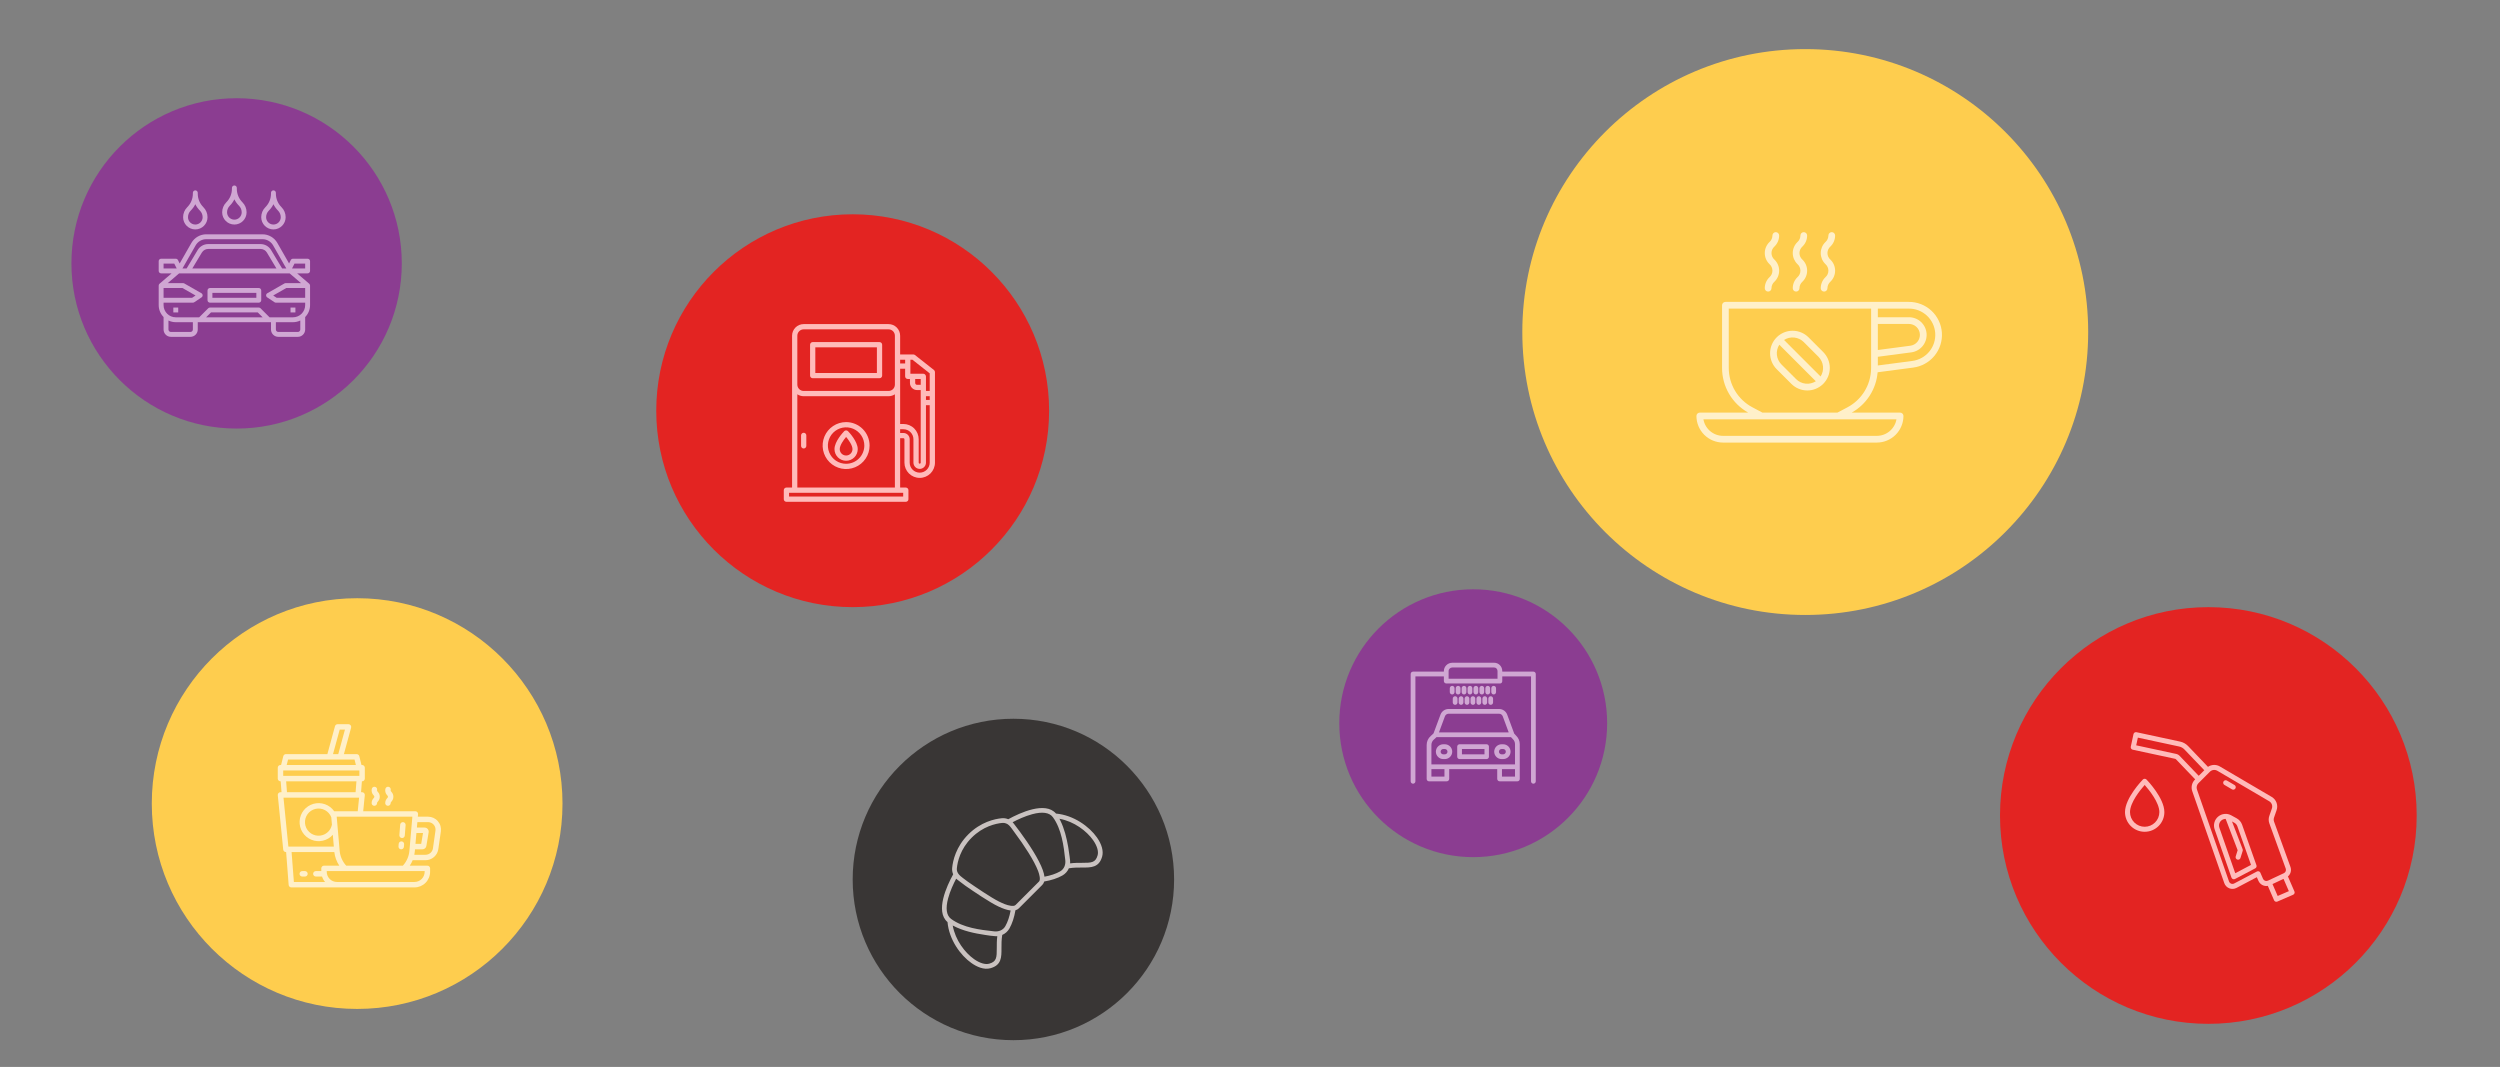<?xml version="1.0" encoding="UTF-8"?> <svg xmlns="http://www.w3.org/2000/svg" width="560" height="239" viewBox="0 0 560 239" fill="none"><rect x="0" y="0" width="560" height="239" fill="#808080" stroke="none"/> <mask id="mask0" mask-type="alpha" maskUnits="userSpaceOnUse" x="0" y="0" width="560" height="239"> <rect width="560" height="239" rx="24" fill="#F9F9F9"></rect> </mask> <g mask="url(#mask0)"> <circle cx="330" cy="162" r="30" fill="#8B3D91"></circle> <circle cx="53" cy="59" r="37" fill="#8B3D91"></circle> <path d="M38.828 68.891H39.922V69.984H38.828V68.891Z" fill="#D0A7D3"></path> <path d="M65.078 68.891H66.172V69.984H65.078V68.891Z" fill="#D0A7D3"></path> <path d="M57.969 64.516H47.031C46.729 64.516 46.484 64.761 46.484 65.062V67.25C46.484 67.552 46.729 67.797 47.031 67.797H57.969C58.271 67.797 58.516 67.552 58.516 67.25V65.062C58.516 64.761 58.271 64.516 57.969 64.516ZM57.422 66.703H47.578V65.609H57.422V66.703Z" fill="#D0A7D3"></path> <path d="M69.453 60.688V58.5C69.453 58.198 69.208 57.953 68.906 57.953H65.625C65.418 57.953 65.228 58.07 65.135 58.255L64.754 59.018L62.122 54.413C61.443 53.224 60.169 52.484 58.799 52.484H46.201C44.831 52.484 43.557 53.224 42.877 54.413L40.246 59.018L39.864 58.255C39.772 58.07 39.582 57.953 39.375 57.953H36.094C35.792 57.953 35.547 58.198 35.547 58.5V60.688C35.547 60.989 35.792 61.234 36.094 61.234H38.444L35.738 63.554C35.616 63.658 35.547 63.809 35.547 63.969V68.344C35.547 69.384 35.965 70.327 36.641 71.018V73.812C36.641 74.717 37.377 75.453 38.281 75.453H42.656C43.561 75.453 44.297 74.717 44.297 73.812V72.172H60.703V73.812C60.703 74.717 61.439 75.453 62.344 75.453H66.719C67.623 75.453 68.359 74.717 68.359 73.812V71.018C69.035 70.327 69.453 69.384 69.453 68.344V63.969C69.453 63.809 69.384 63.658 69.262 63.554L66.556 61.234H68.906C69.208 61.234 69.453 60.989 69.453 60.688ZM43.827 54.956C44.313 54.106 45.222 53.578 46.201 53.578H58.799C59.778 53.578 60.687 54.106 61.173 54.956L64.136 60.141H63.2L60.715 55.999C60.225 55.181 59.325 54.672 58.371 54.672H46.629C45.675 54.672 44.776 55.181 44.285 55.999L41.8 60.141H40.864L43.827 54.956ZM61.925 60.141H43.075L45.222 56.562C45.517 56.071 46.056 55.766 46.629 55.766H58.371C58.944 55.766 59.483 56.071 59.778 56.562L61.925 60.141ZM36.641 59.047H39.037L39.584 60.141H36.641V59.047ZM40.87 64.516L43.804 66.192L43.037 66.703H36.641V64.516H40.87ZM43.203 73.812C43.203 74.114 42.958 74.359 42.656 74.359H38.281C37.98 74.359 37.734 74.114 37.734 73.812V71.797C38.233 72.035 38.787 72.172 39.375 72.172H43.203V73.812ZM46.164 71.078L47.258 69.984H57.742L58.836 71.078H46.164ZM66.719 74.359H62.344C62.042 74.359 61.797 74.114 61.797 73.812V72.172H65.625C66.213 72.172 66.767 72.035 67.266 71.797V73.812C67.266 74.114 67.02 74.359 66.719 74.359ZM68.359 66.703H61.963L61.196 66.192L64.13 64.516H68.359V66.703ZM67.428 63.422H63.984C63.889 63.422 63.796 63.447 63.713 63.494L59.885 65.682C59.72 65.776 59.617 65.948 59.61 66.138C59.603 66.327 59.695 66.506 59.853 66.611L61.494 67.705C61.583 67.765 61.689 67.797 61.797 67.797H68.359V68.344C68.359 69.852 67.133 71.078 65.625 71.078H60.383L58.355 69.051C58.253 68.948 58.114 68.891 57.969 68.891H47.031C46.886 68.891 46.747 68.948 46.645 69.051L44.617 71.078H39.375C37.867 71.078 36.641 69.852 36.641 68.344V67.797H43.203C43.311 67.797 43.417 67.765 43.507 67.705L45.147 66.611C45.305 66.506 45.397 66.327 45.391 66.138C45.384 65.948 45.28 65.776 45.115 65.682L41.287 63.494C41.204 63.447 41.111 63.422 41.016 63.422H37.572L40.124 61.234H40.469H64.531H64.876L67.428 63.422ZM68.359 60.141H65.416L65.963 59.047H68.359V60.141Z" fill="#D0A7D3"></path> <path d="M52.5 50.297C54.008 50.297 55.234 49.07 55.234 47.562C55.234 46.711 54.903 45.91 54.301 45.309C53.492 44.5 53.047 43.425 53.047 42.281V42.094C53.047 41.792 52.802 41.547 52.5 41.547C52.198 41.547 51.953 41.792 51.953 42.094V42.281C51.953 43.425 51.508 44.5 50.699 45.309C50.097 45.91 49.766 46.711 49.766 47.562C49.766 49.07 50.992 50.297 52.5 50.297ZM51.472 46.082C51.897 45.657 52.242 45.174 52.5 44.65C52.758 45.174 53.103 45.657 53.528 46.082C53.923 46.477 54.141 47.004 54.141 47.562C54.141 48.467 53.404 49.203 52.5 49.203C51.596 49.203 50.859 48.467 50.859 47.562C50.859 47.004 51.077 46.477 51.472 46.082Z" fill="#D0A7D3"></path> <path d="M43.75 51.391C45.258 51.391 46.484 50.164 46.484 48.656C46.484 47.805 46.153 47.004 45.551 46.403C44.742 45.594 44.297 44.519 44.297 43.375V43.188C44.297 42.886 44.052 42.641 43.75 42.641C43.448 42.641 43.203 42.886 43.203 43.188V43.375C43.203 44.519 42.758 45.594 41.949 46.403C41.347 47.004 41.016 47.805 41.016 48.656C41.016 50.164 42.242 51.391 43.75 51.391ZM42.722 47.176C43.147 46.751 43.492 46.267 43.75 45.744C44.008 46.267 44.353 46.751 44.778 47.176C45.173 47.571 45.391 48.097 45.391 48.656C45.391 49.561 44.654 50.297 43.75 50.297C42.846 50.297 42.109 49.561 42.109 48.656C42.109 48.097 42.327 47.571 42.722 47.176Z" fill="#D0A7D3"></path> <path d="M61.25 51.391C62.758 51.391 63.984 50.164 63.984 48.656C63.984 47.805 63.653 47.004 63.051 46.403C62.242 45.594 61.797 44.519 61.797 43.375V43.188C61.797 42.886 61.552 42.641 61.25 42.641C60.948 42.641 60.703 42.886 60.703 43.188V43.375C60.703 44.519 60.258 45.594 59.449 46.403C58.847 47.004 58.516 47.805 58.516 48.656C58.516 50.164 59.742 51.391 61.25 51.391ZM60.222 47.176C60.647 46.751 60.992 46.267 61.25 45.744C61.508 46.267 61.853 46.751 62.278 47.176C62.673 47.571 62.891 48.097 62.891 48.656C62.891 49.561 62.154 50.297 61.25 50.297C60.346 50.297 59.609 49.561 59.609 48.656C59.609 48.097 59.827 47.571 60.222 47.176Z" fill="#D0A7D3"></path> <circle cx="80" cy="180" r="46" fill="#FECD4E"></circle> <path d="M95.886 182.938H93.595L93.644 182.381C93.651 182.297 93.641 182.212 93.614 182.132C93.587 182.052 93.543 181.979 93.486 181.916C93.429 181.854 93.359 181.804 93.282 181.77C93.205 181.736 93.121 181.719 93.037 181.719H81.356L81.716 178.123C81.724 178.039 81.715 177.953 81.688 177.872C81.662 177.791 81.618 177.717 81.561 177.654C81.504 177.591 81.434 177.54 81.357 177.506C81.279 177.471 81.195 177.453 81.109 177.453H80.877L81.064 175.016H81.109C81.271 175.016 81.426 174.951 81.54 174.837C81.655 174.723 81.719 174.568 81.719 174.406V171.969C81.719 171.807 81.655 171.652 81.54 171.538C81.426 171.424 81.271 171.359 81.109 171.359H80.976L80.482 169.383C80.449 169.252 80.373 169.135 80.266 169.051C80.159 168.967 80.026 168.922 79.891 168.922H77.032L78.65 162.988C78.675 162.898 78.678 162.803 78.66 162.711C78.642 162.619 78.603 162.533 78.547 162.458C78.49 162.384 78.416 162.323 78.332 162.282C78.249 162.24 78.156 162.219 78.062 162.219H75.625C75.491 162.219 75.361 162.263 75.255 162.344C75.149 162.425 75.072 162.539 75.037 162.668L73.332 168.922H64.047C63.911 168.922 63.779 168.967 63.672 169.051C63.565 169.135 63.489 169.252 63.456 169.383L62.962 171.359H62.828C62.666 171.359 62.511 171.424 62.397 171.538C62.283 171.652 62.219 171.807 62.219 171.969V174.406C62.219 174.568 62.283 174.723 62.397 174.837C62.511 174.951 62.666 175.016 62.828 175.016H62.873L63.061 177.453H62.828C62.743 177.453 62.659 177.471 62.581 177.506C62.503 177.54 62.433 177.591 62.376 177.654C62.319 177.717 62.276 177.791 62.249 177.872C62.223 177.953 62.213 178.039 62.222 178.123L63.441 190.311C63.456 190.461 63.526 190.601 63.638 190.702C63.75 190.803 63.896 190.859 64.047 190.859H64.092L64.658 198.219C64.67 198.372 64.739 198.515 64.852 198.619C64.964 198.723 65.112 198.781 65.266 198.781H92.84C93.769 198.78 94.659 198.411 95.316 197.754C95.973 197.097 96.343 196.206 96.344 195.277V194.516C96.344 194.354 96.28 194.199 96.165 194.085C96.051 193.97 95.896 193.906 95.734 193.906H91.789C92.046 193.523 92.263 193.114 92.438 192.688H95.32C96.016 192.685 96.688 192.432 97.214 191.976C97.74 191.52 98.085 190.891 98.186 190.202L98.752 186.241C98.81 185.831 98.78 185.412 98.663 185.015C98.546 184.617 98.345 184.249 98.073 183.936C97.801 183.622 97.465 183.371 97.088 183.199C96.711 183.027 96.301 182.938 95.886 182.938V182.938ZM93.278 186.594H94.755L94.349 189.031H93.066L93.278 186.594ZM63.438 172.578H80.5V173.797H63.438V172.578ZM76.09 163.438H77.265L75.769 168.922H74.595L76.09 163.438ZM64.523 170.141H79.415L79.72 171.359H64.218L64.523 170.141ZM64.096 175.016H79.842L79.654 177.453H64.283L64.096 175.016ZM63.501 178.672H80.436L80.131 181.719H74.86C74.353 180.993 73.633 180.444 72.799 180.147C71.965 179.85 71.06 179.82 70.208 180.061C69.356 180.302 68.601 180.802 68.047 181.492C67.492 182.182 67.166 183.027 67.115 183.911C67.062 184.794 67.287 185.672 67.757 186.422C68.226 187.172 68.918 187.757 69.736 188.097C70.553 188.436 71.456 188.512 72.319 188.315C73.181 188.117 73.961 187.656 74.55 186.995L74.779 189.641H64.598L63.501 178.672ZM74.209 183.076L74.352 184.726C74.214 185.449 73.82 186.097 73.241 186.551C72.663 187.005 71.94 187.235 71.205 187.197C70.471 187.16 69.775 186.858 69.246 186.347C68.716 185.836 68.39 185.152 68.326 184.419C68.262 183.686 68.466 182.955 68.899 182.361C69.332 181.767 69.966 181.349 70.683 181.186C71.4 181.022 72.152 181.123 72.8 181.471C73.448 181.818 73.948 182.389 74.209 183.076V183.076ZM65.314 190.859H74.889C75.012 191.949 75.393 192.994 76.001 193.906H72.578C72.416 193.906 72.261 193.97 72.147 194.085C72.033 194.199 71.969 194.354 71.969 194.516V195.125H70.75C70.588 195.125 70.433 195.189 70.319 195.303C70.205 195.418 70.141 195.573 70.141 195.734C70.141 195.896 70.205 196.051 70.319 196.165C70.433 196.28 70.588 196.344 70.75 196.344H72.135C72.279 196.792 72.512 197.206 72.82 197.562H65.83L65.314 190.859ZM95.125 195.277C95.124 195.883 94.883 196.464 94.455 196.892C94.026 197.321 93.446 197.562 92.84 197.562H75.473C74.867 197.562 74.286 197.321 73.858 196.892C73.429 196.464 73.188 195.883 73.188 195.277V195.125H95.125V195.277ZM77.547 193.906C76.708 192.99 76.195 191.823 76.085 190.586L75.42 182.938H92.372L91.707 190.586C91.599 191.823 91.085 192.99 90.247 193.906H77.547ZM97.545 186.069L96.979 190.03C96.921 190.428 96.721 190.793 96.417 191.057C96.112 191.321 95.723 191.467 95.32 191.469H92.807C92.86 191.212 92.898 190.953 92.921 190.692L92.959 190.25H94.607C94.824 190.251 95.033 190.174 95.198 190.034C95.364 189.894 95.474 189.7 95.509 189.486L96.016 186.439C96.038 186.308 96.031 186.174 95.996 186.046C95.961 185.918 95.898 185.799 95.812 185.698C95.726 185.597 95.62 185.515 95.499 185.46C95.379 185.404 95.247 185.375 95.115 185.375H93.383L93.489 184.156H95.886C96.126 184.156 96.364 184.208 96.582 184.308C96.8 184.407 96.995 184.553 97.152 184.734C97.309 184.915 97.426 185.128 97.494 185.359C97.562 185.589 97.579 185.831 97.545 186.069V186.069Z" fill="#FFF0C9"></path> <path d="M83.242 179.891C83.242 180.052 83.306 180.207 83.421 180.322C83.535 180.436 83.69 180.5 83.852 180.5C84.013 180.5 84.168 180.436 84.282 180.322C84.397 180.207 84.461 180.052 84.461 179.891C84.461 179.765 84.486 179.731 84.619 179.576C84.799 179.367 85.07 179.05 85.07 178.469C85.07 177.888 84.799 177.571 84.619 177.361C84.486 177.206 84.461 177.173 84.461 177.047C84.461 177.019 84.463 176.991 84.468 176.963C84.484 176.884 84.485 176.803 84.47 176.724C84.455 176.645 84.424 176.57 84.38 176.502C84.335 176.435 84.278 176.378 84.211 176.333C84.145 176.288 84.07 176.257 83.991 176.241C83.912 176.225 83.83 176.225 83.751 176.241C83.673 176.257 83.598 176.288 83.531 176.333C83.464 176.378 83.407 176.436 83.363 176.503C83.318 176.57 83.288 176.646 83.273 176.725C83.252 176.831 83.242 176.939 83.242 177.047C83.242 177.628 83.514 177.945 83.694 178.154C83.827 178.31 83.852 178.343 83.852 178.469C83.852 178.595 83.827 178.628 83.694 178.783C83.514 178.993 83.242 179.31 83.242 179.891Z" fill="#FFF0C9"></path> <path d="M86.289 179.891C86.289 180.052 86.353 180.207 86.468 180.322C86.582 180.436 86.737 180.5 86.898 180.5C87.06 180.5 87.215 180.436 87.329 180.322C87.444 180.207 87.508 180.052 87.508 179.891C87.508 179.765 87.533 179.731 87.666 179.576C87.846 179.367 88.117 179.05 88.117 178.469C88.117 177.888 87.846 177.571 87.666 177.361C87.533 177.206 87.508 177.173 87.508 177.047C87.507 177.019 87.51 176.991 87.515 176.963C87.531 176.884 87.532 176.803 87.517 176.724C87.502 176.645 87.471 176.57 87.427 176.502C87.382 176.435 87.325 176.378 87.258 176.333C87.192 176.288 87.116 176.257 87.037 176.241C86.959 176.225 86.877 176.225 86.798 176.241C86.719 176.257 86.644 176.288 86.578 176.333C86.511 176.378 86.454 176.436 86.41 176.503C86.365 176.57 86.335 176.646 86.32 176.725C86.299 176.831 86.289 176.939 86.289 177.047C86.289 177.628 86.561 177.945 86.741 178.154C86.874 178.31 86.899 178.343 86.899 178.469C86.899 178.595 86.874 178.628 86.741 178.783C86.561 178.993 86.289 179.31 86.289 179.891Z" fill="#FFF0C9"></path> <path d="M89.961 188.466C89.8 188.453 89.64 188.505 89.517 188.61C89.395 188.715 89.319 188.865 89.306 189.026L89.261 189.593C89.255 189.673 89.265 189.753 89.289 189.829C89.314 189.905 89.354 189.976 89.406 190.037C89.458 190.098 89.521 190.148 89.593 190.184C89.664 190.22 89.742 190.242 89.821 190.248C89.838 190.25 89.854 190.25 89.87 190.25C90.023 190.25 90.171 190.192 90.283 190.088C90.395 189.984 90.465 189.841 90.477 189.688L90.521 189.121C90.527 189.041 90.517 188.961 90.493 188.885C90.468 188.809 90.428 188.738 90.376 188.677C90.325 188.617 90.261 188.567 90.19 188.53C90.118 188.494 90.041 188.472 89.961 188.466Z" fill="#FFF0C9"></path> <path d="M90.298 184.158C90.136 184.146 89.977 184.198 89.854 184.303C89.731 184.408 89.655 184.557 89.642 184.718L89.459 187.065C89.453 187.145 89.462 187.226 89.487 187.302C89.512 187.378 89.552 187.448 89.603 187.509C89.656 187.57 89.719 187.62 89.79 187.656C89.862 187.692 89.939 187.714 90.019 187.721C90.035 187.722 90.051 187.722 90.067 187.722C90.221 187.722 90.368 187.664 90.481 187.56C90.593 187.456 90.662 187.313 90.674 187.16L90.858 184.813C90.864 184.733 90.854 184.653 90.829 184.577C90.805 184.501 90.765 184.431 90.713 184.37C90.661 184.309 90.598 184.259 90.526 184.223C90.455 184.186 90.377 184.164 90.298 184.158Z" fill="#FFF0C9"></path> <path d="M68.312 195.125H67.703C67.541 195.125 67.386 195.189 67.272 195.303C67.158 195.418 67.094 195.573 67.094 195.734C67.094 195.896 67.158 196.051 67.272 196.165C67.386 196.28 67.541 196.344 67.703 196.344H68.312C68.474 196.344 68.629 196.28 68.743 196.165C68.858 196.051 68.922 195.896 68.922 195.734C68.922 195.573 68.858 195.418 68.743 195.303C68.629 195.189 68.474 195.125 68.312 195.125Z" fill="#FFF0C9"></path> <circle cx="404.376" cy="74.376" r="63.377" fill="#FECD4E"></circle> <path d="M427.581 67.625H419.896C419.892 67.625 419.888 67.625 419.884 67.625H386.492C386.293 67.625 386.102 67.705 385.961 67.846C385.82 67.986 385.741 68.178 385.741 68.377V82.425C385.739 84.462 386.28 86.461 387.309 88.219C388.337 89.976 389.816 91.427 391.592 92.423H380.752C380.653 92.423 380.555 92.442 380.464 92.48C380.372 92.518 380.289 92.573 380.22 92.643C380.15 92.713 380.095 92.796 380.057 92.887C380.019 92.979 380 93.077 380 93.175C380.002 94.756 380.631 96.271 381.748 97.388C382.866 98.506 384.381 99.135 385.961 99.137H420.412C421.992 99.135 423.508 98.506 424.626 97.389C425.743 96.271 426.372 94.756 426.374 93.175C426.374 93.077 426.355 92.979 426.317 92.888C426.28 92.797 426.224 92.714 426.154 92.644C426.085 92.574 426.002 92.519 425.911 92.481C425.819 92.443 425.722 92.424 425.623 92.424H414.782C416.416 91.508 417.799 90.205 418.812 88.63C419.824 87.054 420.434 85.254 420.589 83.388L428.547 82.339C430.412 82.102 432.117 81.161 433.314 79.71C434.51 78.258 435.107 76.405 434.984 74.528C434.861 72.651 434.026 70.892 432.651 69.609C431.275 68.327 429.462 67.617 427.581 67.625V67.625ZM420.634 72.564H427.581C428.207 72.557 428.812 72.79 429.272 73.216C429.732 73.641 430.011 74.227 430.052 74.852C430.093 75.477 429.892 76.094 429.492 76.576C429.092 77.058 428.523 77.368 427.901 77.442L420.634 78.402V72.564ZM420.412 97.632H385.961C384.91 97.631 383.892 97.258 383.088 96.58C382.284 95.902 381.745 94.962 381.566 93.926H424.808C424.629 94.962 424.09 95.903 423.286 96.581C422.482 97.259 421.464 97.631 420.412 97.632V97.632ZM413.832 91.236L411.596 92.423H394.778L392.543 91.236C390.941 90.389 389.601 89.121 388.667 87.568C387.734 86.015 387.241 84.237 387.244 82.425V69.126H419.131V82.425C419.131 82.484 419.126 82.541 419.125 82.599L419.121 82.702C419.121 82.702 419.121 82.706 419.121 82.707C419.074 84.47 418.56 86.189 417.63 87.688C416.701 89.186 415.39 90.411 413.832 91.236V91.236ZM428.35 80.85L420.634 81.866V79.917L428.099 78.933C429.1 78.809 430.015 78.307 430.658 77.53C431.301 76.753 431.622 75.76 431.556 74.754C431.49 73.748 431.042 72.805 430.304 72.118C429.565 71.432 428.592 71.053 427.584 71.061H420.634V69.129H427.581C429.081 69.118 430.529 69.682 431.628 70.704C432.727 71.726 433.394 73.129 433.492 74.626C433.59 76.124 433.113 77.602 432.157 78.759C431.201 79.916 429.839 80.664 428.35 80.85V80.85Z" fill="#FFF0C9"></path> <path d="M405.107 75.563C404.639 75.095 404.083 74.724 403.471 74.47C402.859 74.217 402.203 74.087 401.541 74.087C400.203 74.087 398.92 74.618 397.975 75.564C397.506 76.032 397.135 76.588 396.881 77.201C396.628 77.812 396.498 78.468 396.498 79.13C396.498 80.468 397.029 81.751 397.975 82.697L401.267 85.988C402.213 86.934 403.496 87.465 404.833 87.465C406.171 87.465 407.453 86.933 408.399 85.987C409.345 85.041 409.876 83.758 409.876 82.421C409.876 81.083 409.344 79.8 408.398 78.855L405.107 75.563ZM404.044 76.626L407.335 79.918C407.907 80.489 408.265 81.239 408.351 82.042C408.437 82.846 408.245 83.655 407.808 84.334L399.626 76.153C400.305 75.715 401.114 75.523 401.917 75.609C402.721 75.695 403.471 76.053 404.042 76.625L404.044 76.626ZM402.331 84.923L399.04 81.632C398.468 81.061 398.11 80.311 398.024 79.507C397.938 78.704 398.13 77.895 398.568 77.215L406.746 85.397C406.067 85.834 405.258 86.025 404.455 85.939C403.652 85.853 402.903 85.495 402.331 84.923V84.923Z" fill="#FFF0C9"></path> <path d="M395.309 64.563C395.309 64.762 395.388 64.953 395.529 65.094C395.67 65.235 395.861 65.314 396.061 65.314C396.26 65.314 396.451 65.235 396.592 65.094C396.733 64.953 396.812 64.762 396.812 64.563C396.813 64.284 396.873 64.007 396.989 63.754C397.105 63.499 397.275 63.273 397.486 63.09C397.816 62.77 398.078 62.388 398.258 61.965C398.437 61.542 398.53 61.087 398.53 60.627C398.53 60.168 398.437 59.713 398.258 59.29C398.078 58.867 397.816 58.484 397.486 58.165C397.274 57.982 397.104 57.755 396.988 57.501C396.872 57.246 396.812 56.969 396.812 56.69C396.812 56.41 396.872 56.133 396.988 55.879C397.104 55.624 397.274 55.398 397.486 55.215C397.816 54.895 398.079 54.513 398.259 54.09C398.438 53.666 398.53 53.211 398.53 52.752C398.53 52.552 398.45 52.361 398.309 52.22C398.168 52.079 397.977 52 397.778 52C397.579 52 397.387 52.079 397.247 52.22C397.106 52.361 397.026 52.552 397.026 52.752C397.024 53.031 396.963 53.307 396.847 53.561C396.731 53.815 396.563 54.042 396.353 54.227C396.023 54.546 395.76 54.929 395.58 55.352C395.401 55.775 395.309 56.23 395.309 56.69C395.309 57.149 395.401 57.604 395.58 58.027C395.76 58.45 396.023 58.833 396.353 59.153C396.563 59.337 396.731 59.564 396.847 59.818C396.963 60.072 397.024 60.348 397.026 60.628C397.026 60.907 396.965 61.183 396.849 61.438C396.733 61.692 396.564 61.918 396.353 62.102C396.022 62.42 395.759 62.803 395.58 63.226C395.4 63.649 395.308 64.103 395.309 64.563V64.563Z" fill="#FFF0C9"></path> <path d="M401.577 64.563C401.577 64.762 401.656 64.953 401.797 65.094C401.938 65.235 402.129 65.314 402.328 65.314C402.528 65.314 402.719 65.235 402.86 65.094C403.001 64.953 403.08 64.762 403.08 64.563C403.081 64.284 403.141 64.007 403.257 63.754C403.373 63.499 403.543 63.273 403.753 63.09C404.084 62.77 404.346 62.388 404.526 61.965C404.705 61.542 404.798 61.087 404.798 60.627C404.798 60.168 404.705 59.713 404.526 59.29C404.346 58.867 404.084 58.484 403.753 58.165C403.542 57.982 403.372 57.755 403.256 57.501C403.14 57.246 403.08 56.969 403.08 56.69C403.08 56.41 403.14 56.133 403.256 55.879C403.372 55.624 403.542 55.398 403.753 55.215C404.084 54.895 404.347 54.513 404.527 54.09C404.706 53.666 404.798 53.211 404.797 52.752C404.797 52.552 404.718 52.361 404.577 52.22C404.436 52.079 404.245 52 404.046 52C403.847 52 403.655 52.079 403.514 52.22C403.373 52.361 403.294 52.552 403.294 52.752C403.292 53.031 403.231 53.307 403.115 53.561C402.999 53.815 402.83 54.042 402.62 54.227C402.29 54.546 402.028 54.929 401.848 55.352C401.669 55.775 401.576 56.23 401.576 56.69C401.576 57.149 401.669 57.604 401.848 58.027C402.028 58.45 402.29 58.833 402.62 59.153C402.83 59.337 402.999 59.564 403.115 59.818C403.231 60.072 403.292 60.348 403.294 60.628C403.294 60.907 403.233 61.183 403.117 61.438C403.001 61.692 402.832 61.918 402.621 62.102C402.29 62.42 402.027 62.803 401.847 63.226C401.668 63.649 401.576 64.103 401.577 64.563V64.563Z" fill="#FFF0C9"></path> <path d="M407.844 64.563C407.844 64.762 407.924 64.953 408.065 65.094C408.206 65.235 408.397 65.314 408.596 65.314C408.795 65.314 408.987 65.235 409.127 65.094C409.268 64.953 409.348 64.762 409.348 64.563C409.348 64.284 409.409 64.007 409.525 63.754C409.641 63.499 409.81 63.273 410.021 63.09C410.351 62.77 410.614 62.388 410.793 61.965C410.973 61.542 411.065 61.087 411.065 60.627C411.065 60.168 410.973 59.713 410.793 59.29C410.614 58.867 410.351 58.484 410.021 58.165C409.81 57.981 409.64 57.755 409.524 57.5C409.408 57.246 409.348 56.969 409.348 56.69C409.348 56.41 409.408 56.133 409.524 55.879C409.64 55.624 409.81 55.398 410.021 55.215C410.352 54.895 410.615 54.513 410.795 54.09C410.974 53.666 411.066 53.211 411.065 52.752C411.065 52.552 410.986 52.361 410.845 52.22C410.704 52.079 410.513 52 410.314 52C410.115 52 409.923 52.079 409.782 52.22C409.641 52.361 409.562 52.552 409.562 52.752C409.56 53.031 409.499 53.307 409.383 53.561C409.267 53.815 409.099 54.042 408.889 54.227C408.559 54.546 408.296 54.929 408.116 55.352C407.937 55.775 407.844 56.23 407.844 56.69C407.844 57.149 407.937 57.604 408.116 58.027C408.296 58.45 408.559 58.833 408.889 59.153C409.099 59.337 409.267 59.564 409.383 59.818C409.499 60.072 409.56 60.348 409.562 60.628C409.562 60.907 409.501 61.183 409.385 61.438C409.269 61.692 409.1 61.918 408.889 62.102C408.558 62.42 408.295 62.803 408.115 63.226C407.936 63.648 407.844 64.103 407.844 64.563Z" fill="#FFF0C9"></path> <circle cx="227" cy="197" r="36" fill="#393635"></circle> <circle cx="494.67" cy="182.67" r="46.67" fill="#E32422"></circle> <path d="M513.952 199.684L512.494 196.323C512.795 196.068 513.011 195.728 513.113 195.347C513.214 194.966 513.196 194.563 513.061 194.192L509.39 184.052C509.284 183.759 509.281 183.438 509.383 183.144L509.962 181.466C510.147 180.924 510.14 180.334 509.942 179.796C509.743 179.258 509.365 178.805 508.871 178.513L497.245 171.683C496.839 171.445 496.374 171.327 495.903 171.343C495.433 171.36 494.977 171.509 494.588 171.775L490.116 167.1C489.638 166.603 489.022 166.26 488.348 166.116L478.568 164.013C478.496 163.997 478.421 163.996 478.349 164.009C478.276 164.022 478.207 164.05 478.145 164.09C478.083 164.13 478.03 164.182 477.988 164.242C477.946 164.303 477.917 164.372 477.901 164.444L477.295 167.265C477.264 167.411 477.292 167.563 477.373 167.688C477.454 167.813 477.581 167.901 477.726 167.932L487.215 169.971C487.294 169.988 487.367 170.028 487.424 170.086L491.721 174.575L491.651 174.645C491.321 174.976 491.091 175.393 490.987 175.849C490.883 176.304 490.908 176.78 491.061 177.221L498.238 197.814C498.33 198.078 498.477 198.318 498.671 198.52C498.864 198.721 499.099 198.879 499.359 198.981C499.619 199.083 499.898 199.128 500.176 199.113C500.455 199.098 500.728 199.022 500.975 198.892L505.533 196.49L505.886 197.3C506.059 197.699 506.361 198.028 506.743 198.235C507.126 198.441 507.566 198.513 507.994 198.439L509.392 201.66C509.436 201.76 509.508 201.846 509.599 201.906C509.691 201.966 509.798 201.998 509.907 201.998C509.984 201.998 510.061 201.982 510.132 201.951L513.662 200.422C513.729 200.393 513.791 200.351 513.842 200.298C513.893 200.245 513.934 200.183 513.961 200.114C513.988 200.046 514.001 199.972 514 199.899C513.999 199.825 513.983 199.752 513.954 199.685L513.952 199.684ZM488.235 169.311C488.024 169.09 487.751 168.938 487.452 168.874L478.51 166.952L478.881 165.228L488.111 167.213C488.567 167.31 488.983 167.542 489.306 167.877L493.763 172.534L492.515 173.781L488.235 169.311ZM507.378 197.293C507.276 197.255 507.182 197.196 507.102 197.121C507.023 197.045 506.96 196.954 506.916 196.854L506.324 195.489C506.293 195.418 506.248 195.354 506.192 195.301C506.135 195.249 506.069 195.208 505.996 195.183C505.923 195.157 505.846 195.147 505.769 195.152C505.692 195.158 505.616 195.18 505.548 195.216L500.454 197.9C500.349 197.955 500.234 197.986 500.117 197.993C499.999 197.999 499.882 197.98 499.772 197.937C499.662 197.894 499.563 197.827 499.482 197.742C499.4 197.657 499.338 197.556 499.299 197.445L492.12 176.851C492.037 176.609 492.023 176.349 492.08 176.099C492.137 175.85 492.263 175.621 492.444 175.44L495.023 172.862C495.237 172.649 495.515 172.512 495.814 172.474C496.113 172.436 496.417 172.498 496.677 172.651L508.303 179.481C508.574 179.641 508.781 179.889 508.89 180.184C508.999 180.479 509.003 180.803 508.901 181.101L508.322 182.778C508.137 183.316 508.141 183.9 508.334 184.435L512.006 194.575C512.076 194.767 512.072 194.979 511.994 195.167C511.916 195.356 511.77 195.509 511.584 195.595C511.579 195.597 511.574 195.598 511.57 195.6C511.565 195.602 511.553 195.609 511.545 195.613L508.092 197.232C508.089 197.232 508.087 197.234 508.084 197.235C508.081 197.237 508.075 197.24 508.07 197.243L508.014 197.269C507.915 197.316 507.808 197.342 507.698 197.347C507.588 197.351 507.479 197.333 507.377 197.293H507.378ZM510.2 200.699L509.041 198.028L511.51 196.87L512.701 199.616L510.2 200.699Z" fill="#FFBBBA"></path> <path d="M498.266 175.817L499.966 176.815C500.094 176.89 500.247 176.912 500.391 176.874C500.535 176.837 500.659 176.744 500.734 176.615C500.809 176.487 500.831 176.334 500.793 176.19C500.756 176.046 500.663 175.922 500.535 175.847L498.835 174.849C498.707 174.773 498.554 174.752 498.41 174.789C498.265 174.827 498.142 174.92 498.067 175.048C497.991 175.177 497.97 175.33 498.007 175.474C498.045 175.618 498.138 175.741 498.266 175.817Z" fill="#FFBBBA"></path> <path d="M502.227 184.722C502.014 184.119 501.586 183.615 501.026 183.308L499.794 182.631C499.332 182.377 498.804 182.269 498.28 182.322C497.756 182.374 497.259 182.584 496.857 182.924C496.455 183.265 496.165 183.719 496.026 184.227C495.887 184.735 495.905 185.274 496.079 185.772L499.847 196.583C499.873 196.66 499.916 196.729 499.972 196.788C500.028 196.846 500.096 196.891 500.171 196.921C500.246 196.95 500.326 196.963 500.407 196.959C500.488 196.955 500.566 196.933 500.638 196.895L505.179 194.507C505.298 194.444 505.391 194.34 505.44 194.215C505.489 194.089 505.491 193.95 505.446 193.823L502.227 184.722ZM500.692 195.599L497.139 185.401C497.061 185.178 497.038 184.939 497.071 184.704C497.104 184.47 497.193 184.247 497.33 184.054C497.467 183.861 497.649 183.704 497.859 183.595C498.069 183.487 498.302 183.43 498.539 183.43H498.547L501.233 190.446L500.797 191.845C500.775 191.915 500.767 191.989 500.774 192.062C500.78 192.136 500.801 192.207 500.835 192.273C500.87 192.338 500.916 192.396 500.973 192.443C501.03 192.49 501.095 192.526 501.165 192.547C501.219 192.565 501.276 192.573 501.333 192.573C501.452 192.573 501.569 192.535 501.665 192.464C501.761 192.393 501.832 192.293 501.868 192.179L502.363 190.595C502.4 190.475 502.396 190.345 502.351 190.227L499.969 184.007L500.486 184.291C500.805 184.466 501.048 184.753 501.17 185.096L504.227 193.739L500.692 195.599Z" fill="#FFBBBA"></path> <path d="M480.007 174.61C479.843 174.778 476 178.767 476 181.909C476 182.488 476.114 183.062 476.336 183.597C476.557 184.132 476.882 184.618 477.291 185.027C477.701 185.437 478.187 185.761 478.722 185.983C479.257 186.205 479.83 186.319 480.409 186.319C480.988 186.319 481.562 186.205 482.097 185.983C482.632 185.761 483.118 185.437 483.527 185.027C483.937 184.618 484.261 184.132 484.483 183.597C484.705 183.062 484.819 182.488 484.819 181.909C484.819 178.767 480.975 174.779 480.812 174.611C480.704 174.506 480.56 174.447 480.41 174.447C480.259 174.446 480.115 174.505 480.007 174.61V174.61ZM480.409 185.195C479.538 185.194 478.703 184.848 478.087 184.232C477.47 183.616 477.124 182.781 477.122 181.909C477.122 179.763 479.453 176.912 480.41 175.833C481.366 176.91 483.696 179.759 483.696 181.909C483.695 182.781 483.348 183.616 482.732 184.232C482.116 184.848 481.281 185.194 480.409 185.195V185.195Z" fill="#FFBBBA"></path> </g> <path d="M339.189 164.334L337.611 160.075C337.473 159.706 337.226 159.387 336.902 159.161C336.578 158.936 336.194 158.814 335.799 158.812H324.481C324.087 158.814 323.702 158.935 323.378 159.161C323.054 159.387 322.807 159.706 322.669 160.075L321.112 164.276L320.489 164.861C320.201 165.108 319.97 165.415 319.812 165.76C319.654 166.106 319.573 166.481 319.574 166.861V174.484C319.573 174.554 319.586 174.622 319.611 174.687C319.637 174.751 319.675 174.81 319.724 174.859C319.772 174.908 319.83 174.948 319.894 174.975C319.957 175.001 320.026 175.015 320.095 175.016H324.066C324.21 175.016 324.348 174.962 324.451 174.862C324.555 174.763 324.616 174.628 324.621 174.484V172.293H335.379V174.484C335.384 174.628 335.445 174.763 335.548 174.862C335.652 174.962 335.79 175.016 335.933 175.016H339.904C339.974 175.015 340.042 175.001 340.106 174.975C340.17 174.948 340.228 174.908 340.276 174.859C340.325 174.81 340.363 174.751 340.388 174.687C340.414 174.622 340.427 174.554 340.426 174.484V166.701C340.426 166.345 340.355 165.994 340.216 165.667C340.077 165.34 339.874 165.044 339.618 164.798L339.189 164.334ZM323.665 160.45C323.727 160.282 323.838 160.138 323.984 160.035C324.13 159.933 324.303 159.877 324.481 159.875H335.799C335.977 159.877 336.151 159.933 336.296 160.035C336.442 160.138 336.553 160.283 336.615 160.45L337.95 164.059H322.33L323.665 160.45ZM320.637 166.861C320.635 166.633 320.684 166.408 320.779 166.201C320.874 165.994 321.013 165.811 321.186 165.663C321.192 165.658 321.196 165.657 321.202 165.652L321.776 165.121H338.461L338.858 165.54C338.865 165.548 338.868 165.553 338.876 165.561C339.03 165.707 339.153 165.884 339.237 166.08C339.321 166.276 339.364 166.487 339.363 166.701V171.23H320.637V166.861ZM323.558 173.953H320.637V172.293H323.558V173.953ZM336.441 173.953V172.293H339.363V173.953H336.441Z" fill="#D0A7D3"></path> <path d="M323.296 170.035H323.639C324.079 170.035 324.501 169.86 324.813 169.549C325.124 169.238 325.299 168.815 325.299 168.375C325.299 167.935 325.124 167.512 324.813 167.201C324.501 166.89 324.079 166.715 323.639 166.715H323.296C322.855 166.715 322.433 166.89 322.122 167.201C321.81 167.512 321.635 167.935 321.635 168.375C321.635 168.815 321.81 169.238 322.122 169.549C322.433 169.86 322.855 170.035 323.296 170.035V170.035ZM323.296 167.777H323.639C323.797 167.777 323.949 167.84 324.062 167.952C324.174 168.064 324.237 168.216 324.237 168.375C324.237 168.534 324.174 168.686 324.062 168.798C323.949 168.91 323.797 168.973 323.639 168.973H323.296C323.137 168.973 322.985 168.91 322.873 168.798C322.761 168.686 322.698 168.534 322.698 168.375C322.698 168.216 322.761 168.064 322.873 167.952C322.985 167.84 323.137 167.777 323.296 167.777V167.777Z" fill="#D0A7D3"></path> <path d="M336.361 170.035H336.704C337.145 170.035 337.567 169.86 337.878 169.549C338.19 169.238 338.364 168.815 338.364 168.375C338.364 167.935 338.19 167.512 337.878 167.201C337.567 166.89 337.145 166.715 336.704 166.715H336.361C335.921 166.715 335.499 166.89 335.187 167.201C334.876 167.512 334.701 167.935 334.701 168.375C334.701 168.815 334.876 169.238 335.187 169.549C335.499 169.86 335.921 170.035 336.361 170.035ZM336.361 167.777H336.704C336.863 167.777 337.015 167.84 337.127 167.952C337.239 168.064 337.302 168.216 337.302 168.375C337.302 168.534 337.239 168.686 337.127 168.798C337.015 168.91 336.863 168.973 336.704 168.973H336.361C336.203 168.973 336.051 168.91 335.938 168.798C335.826 168.686 335.763 168.534 335.763 168.375C335.763 168.216 335.826 168.064 335.938 167.952C336.051 167.84 336.203 167.777 336.361 167.777V167.777Z" fill="#D0A7D3"></path> <path d="M333.52 167.246C333.52 167.105 333.464 166.97 333.364 166.87C333.264 166.771 333.129 166.715 332.988 166.715H326.945C326.804 166.715 326.669 166.771 326.57 166.87C326.47 166.97 326.414 167.105 326.414 167.246V169.504C326.414 169.645 326.47 169.78 326.57 169.88C326.669 169.979 326.804 170.035 326.945 170.035H332.988C333.129 170.035 333.264 169.979 333.364 169.88C333.464 169.78 333.52 169.645 333.52 169.504V167.246ZM327.477 167.777H332.523V168.973H327.477V167.777Z" fill="#D0A7D3"></path> <path d="M343.48 150.445H336.508V150.312C336.508 149.287 335.707 148.453 334.682 148.453H325.318C324.293 148.453 323.426 149.287 323.426 150.312V150.445H316.52C316.379 150.445 316.244 150.501 316.144 150.601C316.044 150.701 315.988 150.836 315.988 150.977V175.016C315.988 175.157 316.044 175.292 316.144 175.391C316.244 175.491 316.379 175.547 316.52 175.547C316.66 175.547 316.796 175.491 316.895 175.391C316.995 175.292 317.051 175.157 317.051 175.016V151.508H323.426V152.57C323.426 152.864 323.697 153.102 323.99 153.102H336.01C336.303 153.102 336.508 152.864 336.508 152.57V151.508H342.949V175.016C342.949 175.157 343.005 175.292 343.105 175.391C343.204 175.491 343.34 175.547 343.48 175.547C343.621 175.547 343.756 175.491 343.856 175.391C343.956 175.292 344.012 175.157 344.012 175.016V150.977C344.012 150.836 343.956 150.701 343.856 150.601C343.756 150.501 343.621 150.445 343.48 150.445ZM335.445 152.039H324.488V150.312C324.488 149.873 324.879 149.516 325.318 149.516H334.682C335.121 149.516 335.445 149.873 335.445 150.312V152.039Z" fill="#D0A7D3"></path> <path d="M330.598 153.633C330.457 153.633 330.322 153.689 330.222 153.788C330.122 153.888 330.066 154.023 330.066 154.164V155.027C330.066 155.168 330.122 155.303 330.222 155.403C330.322 155.503 330.457 155.559 330.598 155.559C330.739 155.559 330.874 155.503 330.973 155.403C331.073 155.303 331.129 155.168 331.129 155.027V154.164C331.129 154.023 331.073 153.888 330.973 153.788C330.874 153.689 330.739 153.633 330.598 153.633Z" fill="#D0A7D3"></path> <path d="M331.926 153.633C331.785 153.633 331.65 153.689 331.55 153.788C331.451 153.888 331.395 154.023 331.395 154.164V155.027C331.395 155.168 331.451 155.303 331.55 155.403C331.65 155.503 331.785 155.559 331.926 155.559C332.067 155.559 332.202 155.503 332.301 155.403C332.401 155.303 332.457 155.168 332.457 155.027V154.164C332.457 154.023 332.401 153.888 332.301 153.788C332.202 153.689 332.067 153.633 331.926 153.633Z" fill="#D0A7D3"></path> <path d="M333.254 153.633C333.113 153.633 332.978 153.689 332.878 153.788C332.779 153.888 332.723 154.023 332.723 154.164V155.027C332.723 155.168 332.779 155.303 332.878 155.403C332.978 155.503 333.113 155.559 333.254 155.559C333.395 155.559 333.53 155.503 333.63 155.403C333.729 155.303 333.785 155.168 333.785 155.027V154.164C333.785 154.023 333.729 153.888 333.63 153.788C333.53 153.689 333.395 153.633 333.254 153.633Z" fill="#D0A7D3"></path> <path d="M335.113 155.027V154.164C335.113 154.023 335.057 153.888 334.958 153.788C334.858 153.689 334.723 153.633 334.582 153.633C334.441 153.633 334.306 153.689 334.206 153.788C334.107 153.888 334.051 154.023 334.051 154.164V155.027C334.051 155.168 334.107 155.303 334.206 155.403C334.306 155.503 334.441 155.559 334.582 155.559C334.723 155.559 334.858 155.503 334.958 155.403C335.057 155.303 335.113 155.168 335.113 155.027Z" fill="#D0A7D3"></path> <path d="M325.285 153.633C325.144 153.633 325.009 153.689 324.91 153.788C324.81 153.888 324.754 154.023 324.754 154.164V155.027C324.754 155.168 324.81 155.303 324.91 155.403C325.009 155.503 325.144 155.559 325.285 155.559C325.426 155.559 325.561 155.503 325.661 155.403C325.76 155.303 325.816 155.168 325.816 155.027V154.164C325.816 154.023 325.76 153.888 325.661 153.788C325.561 153.689 325.426 153.633 325.285 153.633Z" fill="#D0A7D3"></path> <path d="M326.613 153.633C326.472 153.633 326.337 153.689 326.238 153.788C326.138 153.888 326.082 154.023 326.082 154.164V155.027C326.082 155.168 326.138 155.303 326.238 155.403C326.337 155.503 326.472 155.559 326.613 155.559C326.754 155.559 326.889 155.503 326.989 155.403C327.089 155.303 327.145 155.168 327.145 155.027V154.164C327.145 154.023 327.089 153.888 326.989 153.788C326.889 153.689 326.754 153.633 326.613 153.633Z" fill="#D0A7D3"></path> <path d="M327.941 153.633C327.801 153.633 327.665 153.689 327.566 153.788C327.466 153.888 327.41 154.023 327.41 154.164V155.027C327.41 155.168 327.466 155.303 327.566 155.403C327.665 155.503 327.801 155.559 327.941 155.559C328.082 155.559 328.217 155.503 328.317 155.403C328.417 155.303 328.473 155.168 328.473 155.027V154.164C328.473 154.023 328.417 153.888 328.317 153.788C328.217 153.689 328.082 153.633 327.941 153.633Z" fill="#D0A7D3"></path> <path d="M329.27 153.633C329.129 153.633 328.994 153.689 328.894 153.788C328.794 153.888 328.738 154.023 328.738 154.164V155.027C328.738 155.168 328.794 155.303 328.894 155.403C328.994 155.503 329.129 155.559 329.27 155.559C329.41 155.559 329.546 155.503 329.645 155.403C329.745 155.303 329.801 155.168 329.801 155.027V154.164C329.801 154.023 329.745 153.888 329.645 153.788C329.546 153.689 329.41 153.633 329.27 153.633Z" fill="#D0A7D3"></path> <path d="M329.402 156.488V157.352C329.402 157.492 329.458 157.628 329.558 157.727C329.658 157.827 329.793 157.883 329.934 157.883C330.074 157.883 330.21 157.827 330.309 157.727C330.409 157.628 330.465 157.492 330.465 157.352V156.488C330.465 156.347 330.409 156.212 330.309 156.113C330.21 156.013 330.074 155.957 329.934 155.957C329.793 155.957 329.658 156.013 329.558 156.113C329.458 156.212 329.402 156.347 329.402 156.488Z" fill="#D0A7D3"></path> <path d="M330.73 156.488V157.352C330.73 157.492 330.786 157.628 330.886 157.727C330.986 157.827 331.121 157.883 331.262 157.883C331.403 157.883 331.538 157.827 331.637 157.727C331.737 157.628 331.793 157.492 331.793 157.352V156.488C331.793 156.347 331.737 156.212 331.637 156.113C331.538 156.013 331.403 155.957 331.262 155.957C331.121 155.957 330.986 156.013 330.886 156.113C330.786 156.212 330.73 156.347 330.73 156.488Z" fill="#D0A7D3"></path> <path d="M332.059 156.488V157.352C332.059 157.492 332.115 157.628 332.214 157.727C332.314 157.827 332.449 157.883 332.59 157.883C332.731 157.883 332.866 157.827 332.965 157.727C333.065 157.628 333.121 157.492 333.121 157.352V156.488C333.121 156.347 333.065 156.212 332.965 156.113C332.866 156.013 332.731 155.957 332.59 155.957C332.449 155.957 332.314 156.013 332.214 156.113C332.115 156.212 332.059 156.347 332.059 156.488Z" fill="#D0A7D3"></path> <path d="M333.387 156.488V157.352C333.387 157.492 333.443 157.628 333.542 157.727C333.642 157.827 333.777 157.883 333.918 157.883C334.059 157.883 334.194 157.827 334.294 157.727C334.393 157.628 334.449 157.492 334.449 157.352V156.488C334.449 156.347 334.393 156.212 334.294 156.113C334.194 156.013 334.059 155.957 333.918 155.957C333.777 155.957 333.642 156.013 333.542 156.113C333.443 156.212 333.387 156.347 333.387 156.488Z" fill="#D0A7D3"></path> <path d="M325.418 156.488V157.352C325.418 157.492 325.474 157.628 325.574 157.727C325.673 157.827 325.808 157.883 325.949 157.883C326.09 157.883 326.225 157.827 326.325 157.727C326.424 157.628 326.48 157.492 326.48 157.352V156.488C326.48 156.347 326.424 156.212 326.325 156.113C326.225 156.013 326.09 155.957 325.949 155.957C325.808 155.957 325.673 156.013 325.574 156.113C325.474 156.212 325.418 156.347 325.418 156.488Z" fill="#D0A7D3"></path> <path d="M326.746 156.488V157.352C326.746 157.492 326.802 157.628 326.902 157.727C327.001 157.827 327.136 157.883 327.277 157.883C327.418 157.883 327.553 157.827 327.653 157.727C327.753 157.628 327.809 157.492 327.809 157.352V156.488C327.809 156.347 327.753 156.212 327.653 156.113C327.553 156.013 327.418 155.957 327.277 155.957C327.136 155.957 327.001 156.013 326.902 156.113C326.802 156.212 326.746 156.347 326.746 156.488Z" fill="#D0A7D3"></path> <path d="M328.074 156.488V157.352C328.074 157.492 328.13 157.628 328.23 157.727C328.329 157.827 328.465 157.883 328.605 157.883C328.746 157.883 328.881 157.827 328.981 157.727C329.081 157.628 329.137 157.492 329.137 157.352V156.488C329.137 156.347 329.081 156.212 328.981 156.113C328.881 156.013 328.746 155.957 328.605 155.957C328.465 155.957 328.329 156.013 328.23 156.113C328.13 156.212 328.074 156.347 328.074 156.488Z" fill="#D0A7D3"></path> <g clip-path="url(#clip0)"> <path d="M245.712 187.583C244.006 185.162 240.528 182.6 236.545 182.239C234.161 179.438 228.475 182.063 225.852 183.506C225.4 183.314 224.902 183.233 224.394 183.284C222.788 183.442 219.679 184.123 216.902 186.899C214.125 189.676 213.445 192.785 213.286 194.391C213.236 194.899 213.317 195.397 213.509 195.849C212.066 198.472 209.44 204.159 212.242 206.542C212.603 210.525 215.164 214.003 217.586 215.709C218.79 216.558 220.375 217.301 221.876 216.878C224.347 216.181 224.34 214.42 224.332 212.381C224.329 211.499 224.326 210.508 224.501 209.425C225.171 209.134 225.744 208.634 226.116 207.973C226.736 206.876 227.187 205.506 227.461 203.897C227.765 203.816 228.021 203.671 228.228 203.464L233.467 198.225C233.675 198.017 233.82 197.761 233.903 197.458C235.51 197.184 236.879 196.733 237.976 196.114C238.637 195.741 239.138 195.168 239.429 194.498C240.511 194.323 241.502 194.326 242.384 194.33C244.423 194.338 246.184 194.344 246.881 191.873C247.222 190.661 246.807 189.138 245.712 187.583ZM223.278 212.385C223.286 214.518 223.224 215.401 221.59 215.863C220.703 216.113 219.465 215.743 218.193 214.847C216.148 213.406 213.993 210.591 213.406 207.308C213.431 207.321 213.456 207.334 213.48 207.347C215.693 208.532 218.246 209.062 220.707 209.433C221.444 209.544 222.199 209.666 222.944 209.706C222.984 209.708 223.393 209.724 223.395 209.701C223.271 210.688 223.275 211.579 223.278 212.385ZM232.721 197.48C232.721 197.48 227.493 202.708 227.483 202.718C227.225 202.976 226.757 202.94 226.429 202.895C225.5 202.768 224.604 202.356 223.769 201.944C221.976 201.061 218.408 198.617 216.767 197.48C216.537 197.32 217.062 197.995 216.902 198.225C216.736 198.465 215.981 198.221 216.22 198.387C218.024 199.638 221.717 202.161 223.713 203.087C224.689 203.54 225.519 203.819 226.211 203.926C226.268 203.934 226.324 203.943 226.382 203.949C226.126 205.337 225.729 206.514 225.198 207.455C224.681 208.372 223.688 208.738 222.678 208.623C219.475 208.279 215.734 207.808 213.06 205.846C212 205.069 211.772 203.514 212.382 201.225C212.817 199.593 213.593 197.944 214.183 196.823C214.262 196.9 214.347 196.973 214.434 197.04C215.04 197.509 215.665 197.98 216.291 198.439C216.52 198.607 216.86 198.555 217.029 198.326C217.201 198.091 217.15 197.761 216.915 197.589C216.504 197.287 216.094 196.981 215.689 196.673C214.964 196.123 214.237 195.501 214.336 194.495C214.481 193.029 215.103 190.19 217.648 187.645C220.193 185.101 223.032 184.478 224.498 184.333C225.08 184.276 225.667 184.498 226.072 184.919C226.489 185.352 226.813 185.863 227.171 186.343C229.462 189.418 231.659 192.794 232.531 195.096C232.683 195.498 232.819 195.927 232.881 196.36C232.932 196.708 232.998 197.203 232.721 197.48ZM237.458 195.195C236.519 195.725 235.344 196.122 233.958 196.377C233.854 195.487 233.44 194.348 232.711 192.934C231.255 190.085 228.846 186.768 227.125 184.537C227.03 184.414 226.934 184.292 226.826 184.18C227.947 183.59 229.596 182.814 231.227 182.379C233.517 181.769 235.072 181.997 235.849 183.056C237.788 185.7 238.284 189.499 238.625 192.675C238.734 193.688 238.376 194.677 237.458 195.195ZM245.865 191.587C245.404 193.221 244.521 193.284 242.388 193.275C241.582 193.272 240.691 193.268 239.704 193.393C239.705 193.38 239.705 193.368 239.706 193.355C239.739 192.868 239.656 192.372 239.597 191.889C239.509 191.172 239.404 190.456 239.279 189.744C238.921 187.702 238.428 185.63 237.498 183.766C237.438 183.644 237.376 183.523 237.311 183.403C240.593 183.99 243.409 186.145 244.85 188.19C245.745 189.462 246.116 190.7 245.865 191.587Z" fill="#C9C2C0"></path> </g> <circle cx="191" cy="92" r="44" fill="#E32422"></circle> <path d="M209.431 88.164C209.432 88.161 209.432 88.158 209.431 88.154V83.346C209.432 83.257 209.411 83.169 209.373 83.089C209.334 83.009 209.278 82.939 209.208 82.884L204.951 79.525C204.848 79.443 204.719 79.398 204.587 79.398H201.631V75.199C201.63 74.509 201.356 73.847 200.868 73.359C200.379 72.871 199.718 72.597 199.027 72.596H180.029C179.338 72.597 178.677 72.871 178.188 73.359C177.7 73.847 177.426 74.509 177.425 75.199V86.148V86.182V109.213H176.156C176 109.213 175.85 109.275 175.74 109.385C175.63 109.495 175.568 109.645 175.568 109.801V111.816C175.568 111.972 175.63 112.122 175.74 112.232C175.85 112.342 176 112.404 176.156 112.404H202.902C202.979 112.404 203.055 112.389 203.127 112.36C203.198 112.33 203.263 112.287 203.317 112.232C203.372 112.178 203.415 112.113 203.445 112.041C203.474 111.97 203.489 111.894 203.489 111.816V109.801C203.489 109.724 203.474 109.647 203.445 109.576C203.415 109.504 203.372 109.44 203.317 109.385C203.263 109.33 203.198 109.287 203.127 109.258C203.055 109.228 202.979 109.213 202.902 109.213H201.631V98.164H202.367C202.427 98.164 202.485 98.188 202.528 98.231C202.571 98.274 202.595 98.332 202.595 98.392V103.63C202.595 104.536 202.955 105.406 203.596 106.047C204.237 106.688 205.107 107.048 206.013 107.048C206.92 107.048 207.789 106.688 208.43 106.047C209.071 105.406 209.431 104.536 209.431 103.63V90.189C209.432 90.186 209.432 90.183 209.431 90.18V88.164ZM208.256 88.898V89.467V89.477V89.592H207.416V88.752H208.256V88.889V88.898ZM208.256 83.631V87.576H207.416V84.323C207.412 84.233 207.389 84.144 207.349 84.063C207.308 83.982 207.251 83.91 207.181 83.853C207.076 83.766 206.944 83.719 206.807 83.719H203.925V82.034C203.925 82.023 203.929 82.013 203.929 82.001V80.574H204.383L208.256 83.631ZM202.367 94.972H201.631V86.168C201.631 86.161 201.631 86.155 201.631 86.148V82.59H202.75V84.306C202.75 84.384 202.765 84.46 202.794 84.531C202.824 84.603 202.867 84.668 202.922 84.722C202.976 84.777 203.041 84.82 203.113 84.85C203.184 84.879 203.26 84.894 203.338 84.894H203.828V85.781C203.829 86.204 203.997 86.61 204.296 86.909C204.595 87.208 205.001 87.376 205.424 87.377H206.24V88.889V88.898V89.467V89.477V103.63C206.24 103.69 206.216 103.747 206.174 103.79C206.131 103.832 206.073 103.856 206.013 103.856C205.953 103.856 205.895 103.832 205.853 103.79C205.81 103.747 205.787 103.69 205.787 103.63V98.392C205.785 97.486 205.425 96.616 204.784 95.975C204.143 95.334 203.273 94.974 202.367 94.972V94.972ZM206.24 84.894V86.201H205.424C205.312 86.201 205.206 86.157 205.127 86.078C205.048 85.999 205.004 85.893 205.004 85.781V84.894H206.24ZM202.753 80.574V81.414H201.632V80.574H202.753ZM180.029 73.772H199.028C199.407 73.772 199.77 73.922 200.038 74.19C200.305 74.458 200.456 74.821 200.456 75.199V86.158C200.453 86.535 200.302 86.895 200.035 87.161C199.767 87.426 199.406 87.576 199.03 87.576H180.029C179.653 87.576 179.293 87.427 179.026 87.163C178.759 86.899 178.607 86.541 178.602 86.165V80.1C178.602 80.095 178.602 80.09 178.602 80.084V75.199C178.603 74.821 178.753 74.458 179.021 74.191C179.288 73.923 179.65 73.772 180.029 73.772V73.772ZM202.314 111.229H176.745V110.389H202.314V111.229ZM178.602 109.213V88.324C179.026 88.603 179.522 88.752 180.029 88.752H199.028C199.536 88.752 200.032 88.603 200.455 88.324V109.213H178.602ZM206.015 105.874C205.42 105.873 204.85 105.636 204.429 105.216C204.008 104.795 203.772 104.225 203.771 103.63V98.392C203.77 98.02 203.622 97.663 203.359 97.4C203.096 97.137 202.739 96.989 202.367 96.988H201.631V96.148H202.367C202.962 96.149 203.532 96.385 203.953 96.806C204.374 97.227 204.61 97.797 204.611 98.392V103.63C204.611 103.814 204.647 103.996 204.718 104.166C204.788 104.337 204.891 104.491 205.022 104.621C205.152 104.752 205.306 104.855 205.477 104.925C205.647 104.996 205.829 105.032 206.013 105.032C206.197 105.032 206.38 104.996 206.55 104.925C206.72 104.855 206.875 104.752 207.005 104.621C207.135 104.491 207.239 104.337 207.309 104.166C207.38 103.996 207.416 103.814 207.416 103.63V90.768H208.256V103.63C208.255 104.224 208.019 104.794 207.599 105.215C207.179 105.636 206.609 105.873 206.015 105.874V105.874Z" fill="#FFBBBA"></path> <path d="M180.028 96.937C179.872 96.937 179.723 96.999 179.613 97.109C179.502 97.219 179.44 97.369 179.44 97.525V99.876C179.44 100.032 179.502 100.182 179.613 100.292C179.723 100.402 179.872 100.464 180.028 100.464C180.184 100.464 180.334 100.402 180.444 100.292C180.554 100.182 180.616 100.032 180.616 99.876V97.525C180.616 97.447 180.601 97.371 180.572 97.299C180.542 97.228 180.499 97.163 180.444 97.109C180.39 97.054 180.325 97.011 180.253 96.981C180.182 96.952 180.106 96.937 180.028 96.937V96.937Z" fill="#FFBBBA"></path> <path d="M182.044 84.721H197.013C197.169 84.721 197.318 84.659 197.428 84.549C197.539 84.438 197.601 84.289 197.601 84.133V77.215C197.601 77.059 197.539 76.909 197.428 76.799C197.318 76.689 197.169 76.627 197.013 76.627H182.044C181.888 76.627 181.738 76.689 181.628 76.799C181.518 76.909 181.456 77.059 181.456 77.215V84.133C181.456 84.289 181.518 84.438 181.628 84.549C181.738 84.659 181.888 84.721 182.044 84.721V84.721ZM182.632 77.803H196.425V83.545H182.632V77.803Z" fill="#FFBBBA"></path> <path d="M189.528 94.547C188.488 94.547 187.471 94.856 186.607 95.433C185.742 96.011 185.068 96.833 184.67 97.794C184.272 98.754 184.168 99.812 184.371 100.832C184.573 101.852 185.074 102.789 185.81 103.525C186.545 104.26 187.482 104.761 188.502 104.964C189.522 105.167 190.58 105.062 191.541 104.664C192.502 104.266 193.323 103.592 193.901 102.728C194.479 101.863 194.787 100.846 194.787 99.806C194.786 98.412 194.231 97.075 193.245 96.089C192.259 95.103 190.923 94.549 189.528 94.547V94.547ZM189.528 103.889C188.721 103.889 187.931 103.649 187.26 103.201C186.588 102.752 186.065 102.114 185.756 101.368C185.447 100.622 185.366 99.801 185.524 99.009C185.681 98.217 186.07 97.489 186.641 96.918C187.212 96.347 187.94 95.959 188.732 95.801C189.524 95.644 190.345 95.725 191.091 96.034C191.837 96.343 192.475 96.866 192.923 97.537C193.372 98.209 193.611 98.999 193.611 99.806C193.61 100.888 193.179 101.926 192.414 102.691C191.648 103.457 190.611 103.887 189.528 103.888V103.889Z" fill="#FFBBBA"></path> <path d="M189.107 96.579C188.884 96.809 186.926 98.873 186.926 100.607C186.926 101.298 187.2 101.96 187.688 102.448C188.176 102.936 188.839 103.211 189.529 103.211C190.22 103.211 190.882 102.936 191.37 102.448C191.858 101.96 192.133 101.298 192.133 100.607C192.133 98.873 190.174 96.809 189.949 96.579C189.836 96.47 189.685 96.409 189.528 96.409C189.371 96.409 189.22 96.47 189.107 96.579V96.579ZM189.529 102.035C189.151 102.035 188.788 101.884 188.52 101.616C188.252 101.349 188.102 100.986 188.101 100.607C188.101 99.767 188.926 98.592 189.529 97.871C190.132 98.593 190.957 99.767 190.957 100.607C190.956 100.986 190.806 101.349 190.538 101.616C190.27 101.884 189.907 102.035 189.529 102.035H189.529Z" fill="#FFBBBA"></path> <defs> <clipPath id="clip0"> <rect width="36" height="36" fill="white" transform="translate(211 181)"></rect> </clipPath> </defs> </svg> 